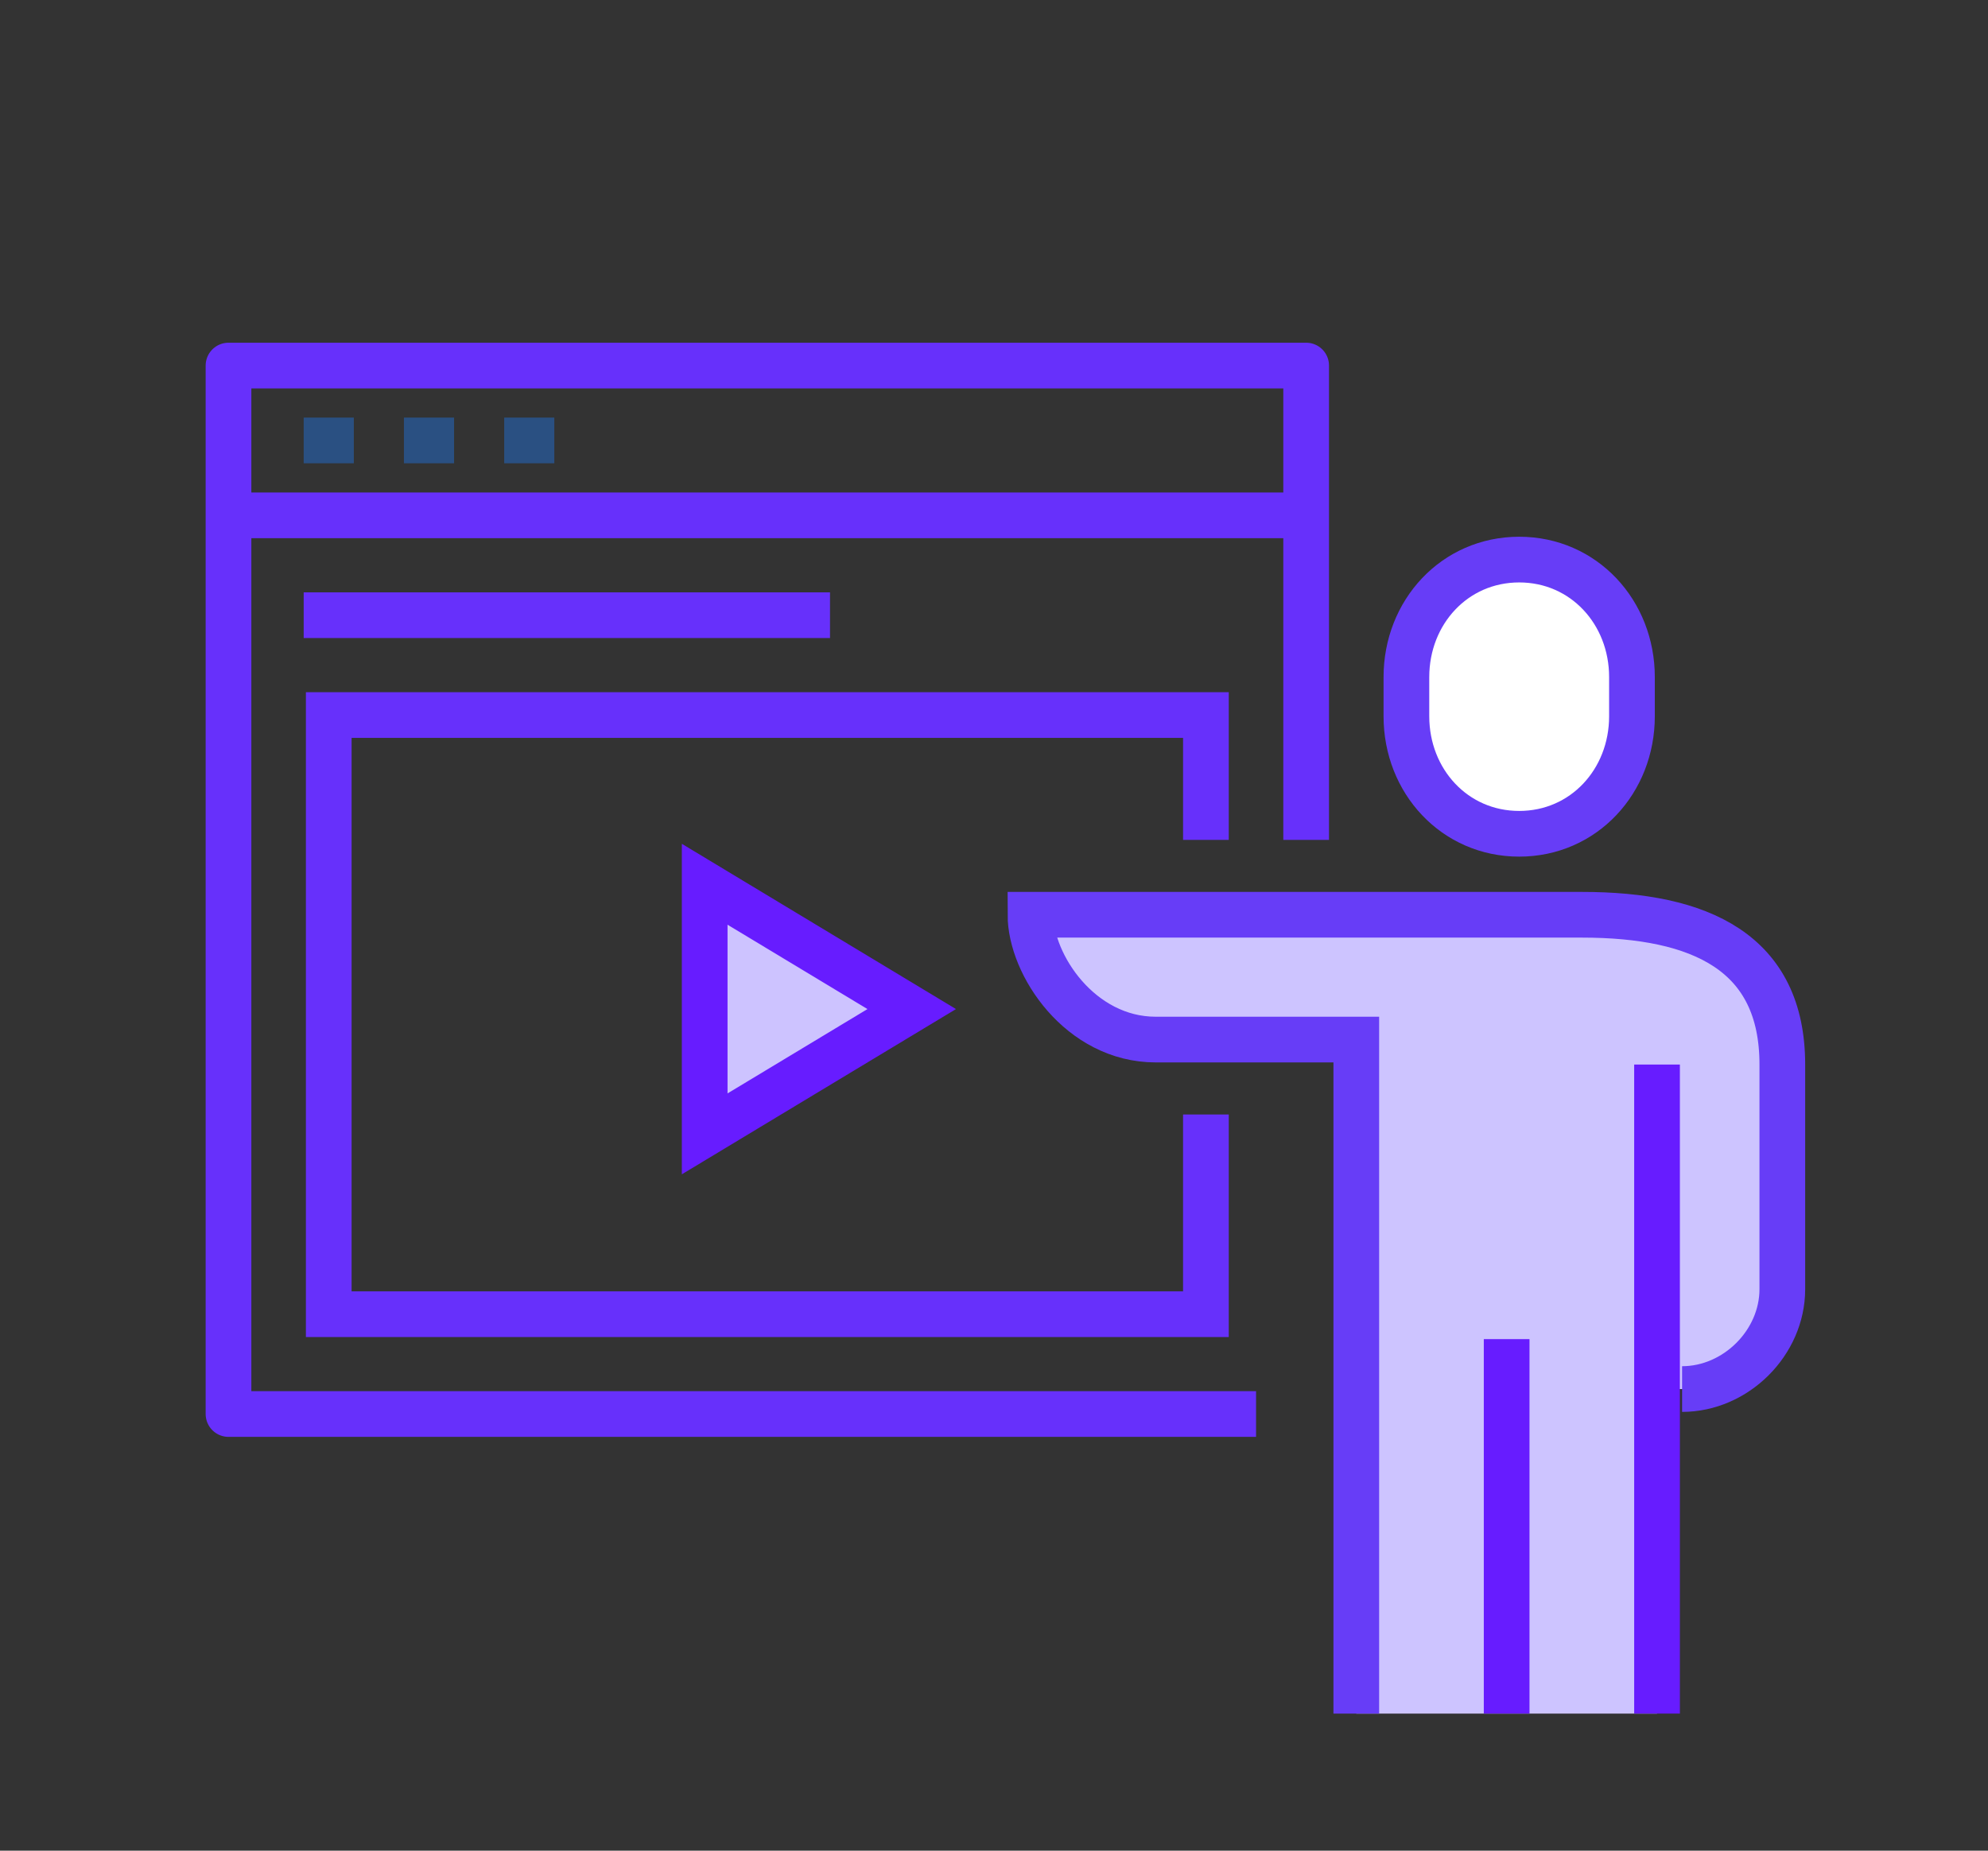 <svg width="87" height="81" viewBox="0 0 87 81" xmlns="http://www.w3.org/2000/svg"><rect x="0" y="0" width="87" height="81" fill="#333333" stroke="none"/><title>B385D131-5D7E-42E9-83AB-A4E0521D5019</title><g fill="none" fill-rule="evenodd"><path d="M66.484 36.493c-2.825 0-4.936-2.302-4.936-5.143v-1.715c0-2.84 2.11-5.143 4.936-5.143 2.825 0 4.935 2.302 4.935 5.143v1.715c0 2.841-2.11 5.143-4.935 5.143" fill="#FFF"/><path d="M66.484 36.493c-2.825 0-4.936-2.302-4.936-5.143v-1.715c0-2.84 2.11-5.143 4.936-5.143 2.825 0 4.935 2.302 4.935 5.143v1.715c0 2.841-2.11 5.143-4.935 5.143z" stroke="#673DF7" stroke-width="2"/><path d="M69.226 40.037h-24.13c0 2.185 2.175 5.463 5.485 5.463h8.774V75h13.161V60.796h1.097c2.352 0 4.387-2.026 4.387-4.37v-9.833c0-4.904-3.567-6.556-8.774-6.556" fill="#CDC4FF"/><path d="M59.355 75V45.5H50.58c-3.31 0-5.484-3.278-5.484-5.463h24.129c5.207 0 8.774 1.652 8.774 6.556v9.833c0 2.344-2.035 4.37-4.387 4.37" stroke="#673DF7" stroke-width="2"/><path d="M65.935 58.611V75M72.516 46.593V75" stroke="#671CFF" stroke-width="2"/><path stroke="#6730FB" stroke-width="2" d="M52.774 36.76v-5.464H14.387V57.52h38.387v-8.741"/><path fill="#CDC3FF" d="M30.839 38.702v10.925l9.06-5.462z"/><path stroke="#671CFF" stroke-width="2" d="M30.839 38.702v10.925l9.06-5.462z"/><path stroke="#6730FB" stroke-width="2" stroke-linejoin="round" d="M54.968 61.889H10V16h47.161v20.76M10 22.556h47.161"/><path d="M13.29 19.278h2.194M17.677 19.278h2.194M22.065 19.278h2.193" stroke="#2A5082" stroke-width="2" stroke-linejoin="round"/><path d="M13.29 26.926h23.033" stroke="#6730FB" stroke-width="2" stroke-linejoin="round"/></g></svg>